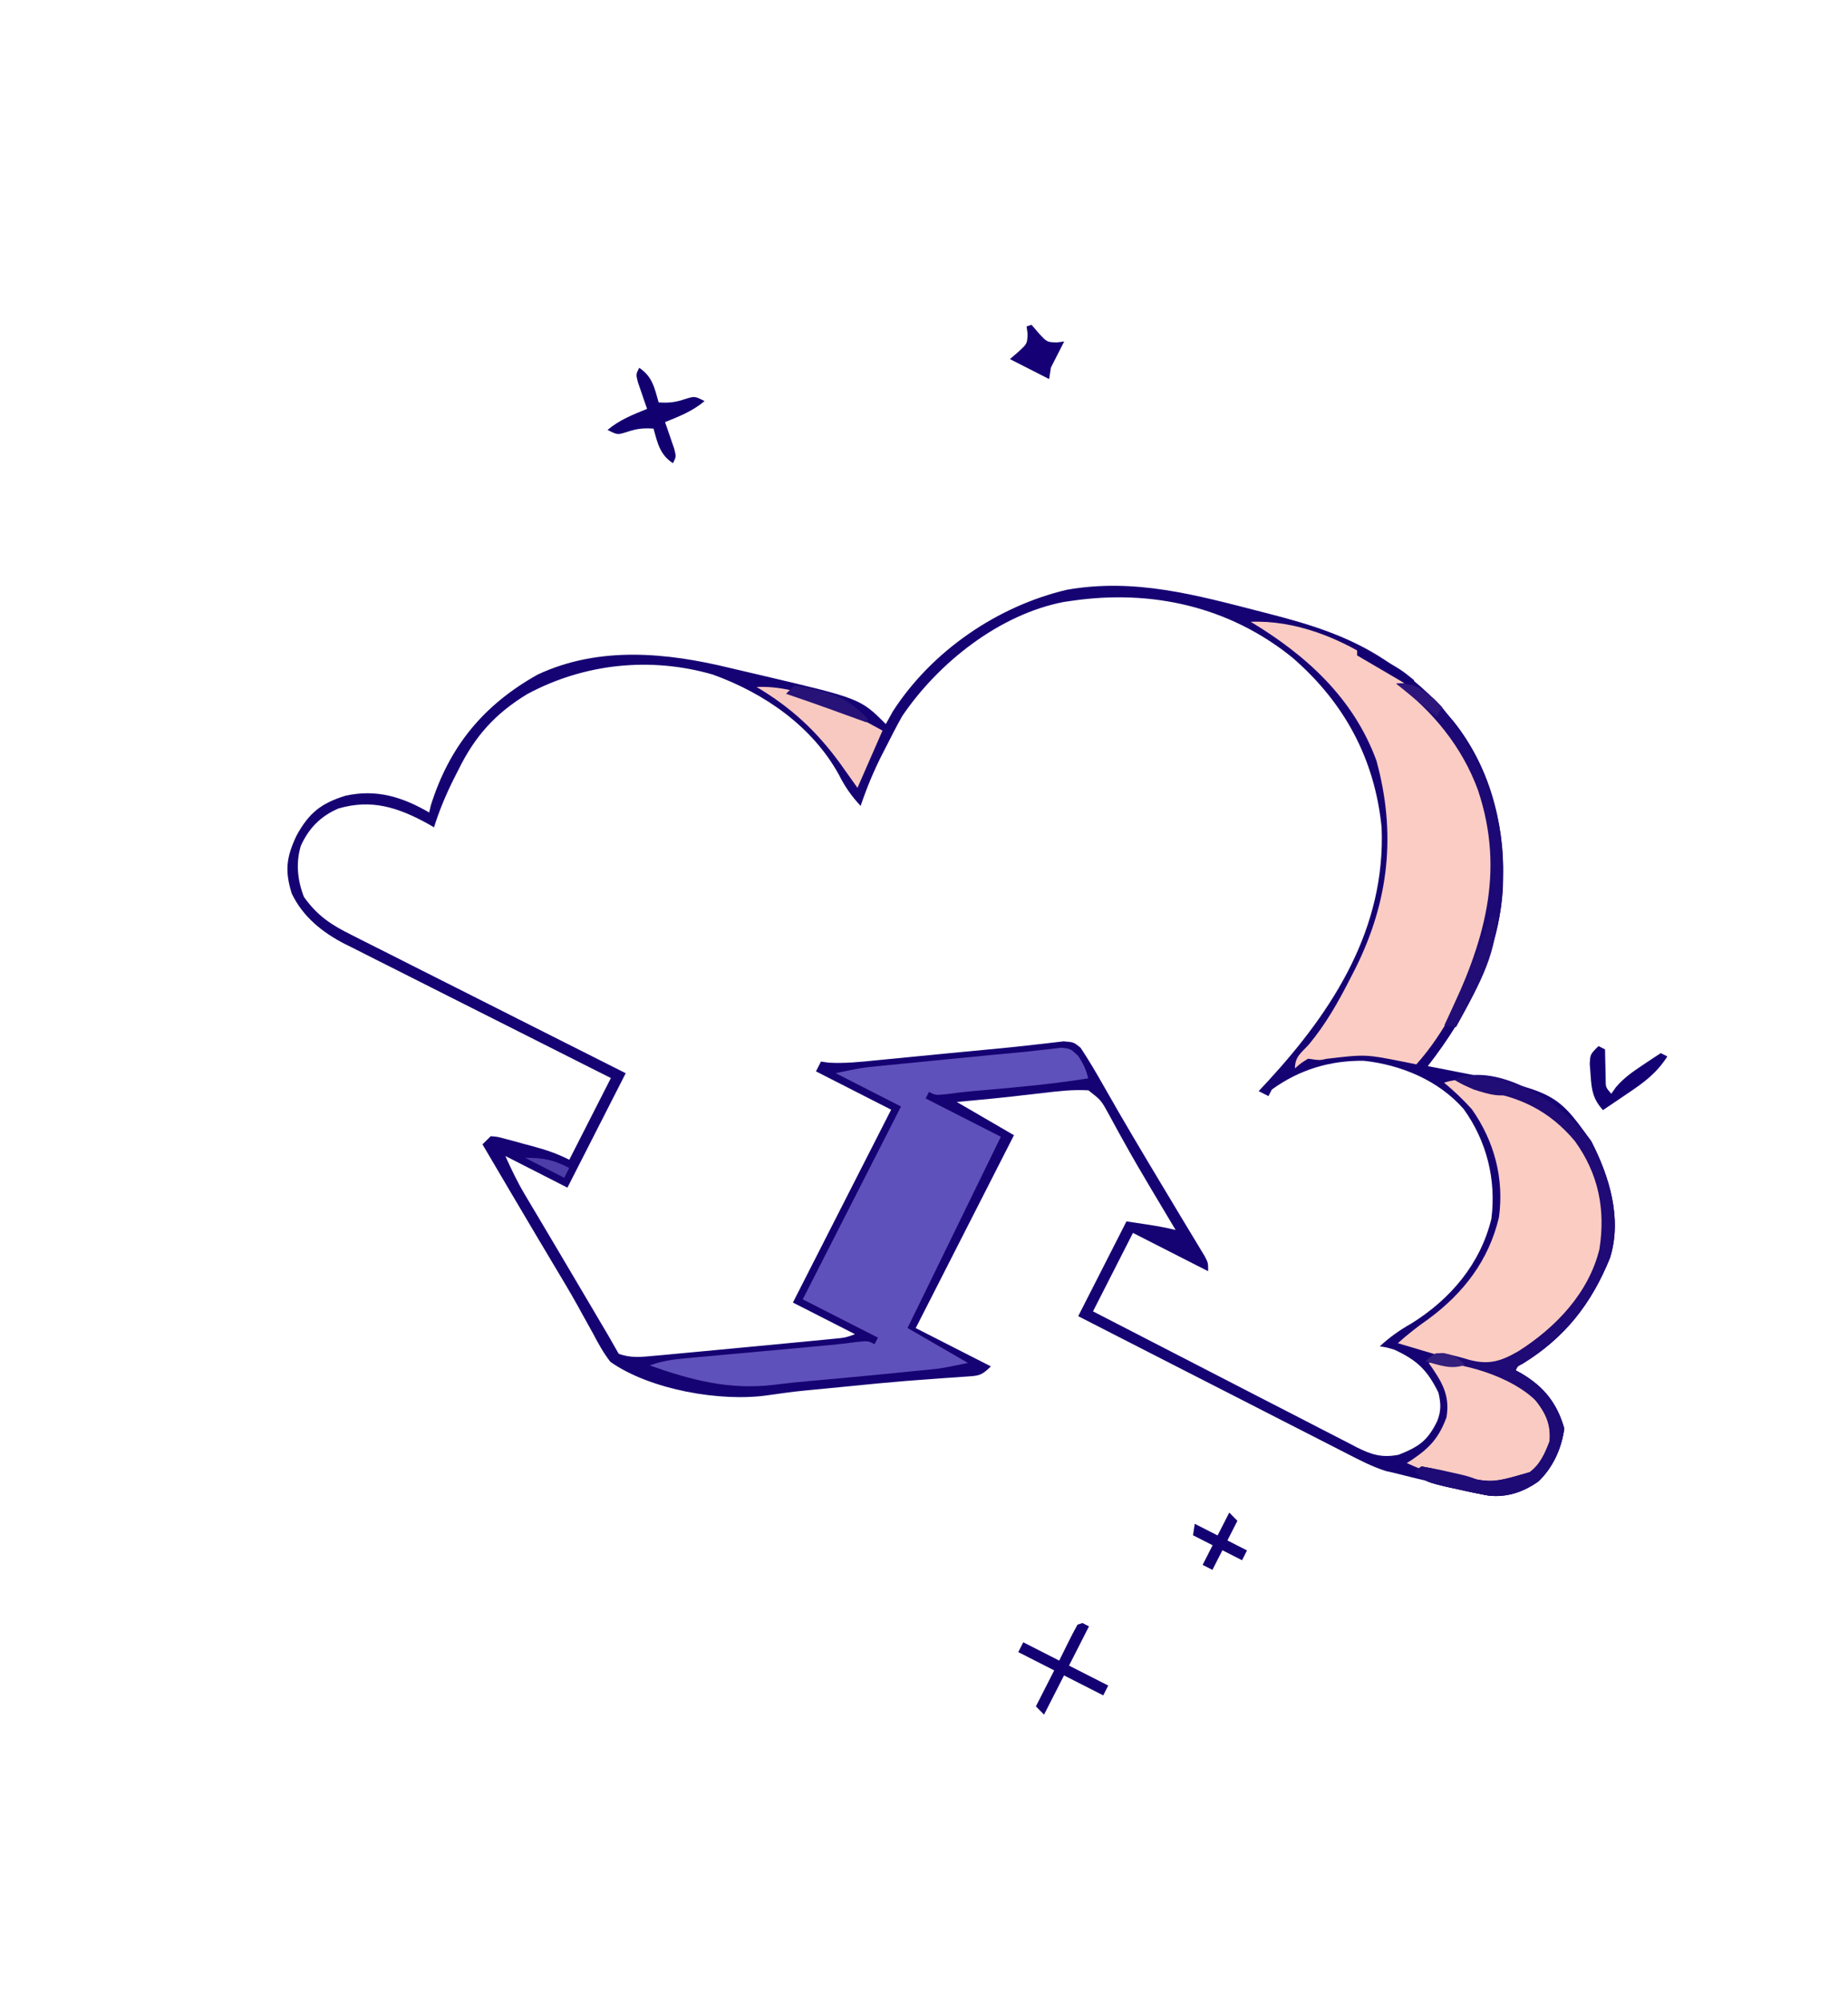 <svg width="97" height="105" viewBox="0 0 97 105" fill="none" xmlns="http://www.w3.org/2000/svg">
    <g clip-path="url(#clip0_429_2527)">
        <path
            d="M72.71 34.643C72.842 34.73 72.975 34.817 73.111 34.907C74.189 35.637 75.106 36.437 75.944 37.438C76.058 37.572 76.173 37.705 76.291 37.843C78.158 40.179 78.958 43.109 78.892 46.069C78.889 46.226 78.887 46.383 78.884 46.545C78.698 50.048 77.06 53.217 74.944 55.94C75.067 55.963 75.189 55.987 75.316 56.011C81.623 57.232 81.623 57.232 83.523 59.879C84.481 61.742 85.148 63.937 84.51 65.999C83.543 68.384 82.168 70.163 79.95 71.537C79.646 71.694 79.646 71.694 79.559 71.901C79.653 71.953 79.747 72.004 79.844 72.056C81.051 72.769 81.714 73.606 82.108 74.955C81.965 75.996 81.516 76.986 80.756 77.724C79.88 78.339 79 78.581 77.943 78.441C77.728 78.389 77.514 78.338 77.293 78.284C77.057 78.228 76.821 78.172 76.578 78.115C76.334 78.055 76.09 77.994 75.838 77.932C75.471 77.845 75.471 77.845 75.097 77.755C74.446 77.6 73.796 77.442 73.148 77.277C73.011 77.246 72.875 77.215 72.735 77.183C72.003 76.948 71.345 76.603 70.663 76.252C70.51 76.174 70.358 76.096 70.201 76.016C69.699 75.761 69.197 75.504 68.696 75.246C68.347 75.068 67.999 74.891 67.65 74.713C66.734 74.245 65.818 73.776 64.902 73.307C63.967 72.829 63.032 72.351 62.096 71.874C60.262 70.937 58.428 69.999 56.594 69.06C57.43 67.419 58.266 65.777 59.128 64.086C60.934 64.358 60.934 64.358 61.707 64.536C61.651 64.441 61.594 64.346 61.535 64.248C61.364 63.96 61.192 63.672 61.02 63.384C60.822 63.05 60.622 62.717 60.423 62.384C59.919 61.538 59.423 60.691 58.948 59.829C58.862 59.675 58.777 59.521 58.688 59.362C58.526 59.069 58.366 58.775 58.208 58.479C57.794 57.725 57.794 57.725 57.129 57.21C56.325 57.164 55.553 57.251 54.756 57.349C54.409 57.388 54.062 57.427 53.716 57.466C53.547 57.486 53.378 57.506 53.204 57.526C52.546 57.601 51.888 57.664 51.228 57.726C50.896 57.757 50.564 57.788 50.222 57.82C51.212 58.396 52.202 58.972 53.222 59.565C51.52 62.904 49.819 66.244 48.066 69.685C49.368 70.348 50.67 71.011 52.011 71.694C51.506 72.192 51.381 72.184 50.699 72.23C50.516 72.244 50.332 72.257 50.144 72.271C49.943 72.284 49.743 72.297 49.537 72.311C49.106 72.343 48.676 72.375 48.245 72.407C48.017 72.424 47.789 72.442 47.554 72.459C46.575 72.538 45.599 72.634 44.622 72.732C44.129 72.782 43.636 72.83 43.143 72.877C41.726 73.009 41.726 73.009 40.317 73.208C37.825 73.575 34.119 72.918 32.04 71.458C31.675 70.991 31.402 70.49 31.126 69.966C30.956 69.659 30.785 69.352 30.615 69.045C30.528 68.887 30.441 68.728 30.351 68.564C29.923 67.795 29.47 67.041 29.017 66.286C28.834 65.979 28.651 65.671 28.468 65.364C28.373 65.205 28.278 65.046 28.181 64.883C27.224 63.273 26.275 61.658 25.325 60.044C25.468 59.903 25.611 59.762 25.758 59.617C26.112 59.644 26.112 59.644 26.528 59.757C26.679 59.796 26.829 59.836 26.985 59.877C27.22 59.944 27.22 59.944 27.461 60.011C27.617 60.053 27.773 60.094 27.934 60.136C28.638 60.327 29.226 60.519 29.881 60.853C30.602 59.438 31.323 58.023 32.066 56.565C31.39 56.225 31.39 56.225 30.701 55.879C29.209 55.13 27.718 54.378 26.228 53.624C25.325 53.168 24.422 52.712 23.517 52.259C22.643 51.821 21.771 51.38 20.9 50.938C20.568 50.77 20.235 50.603 19.902 50.437C19.435 50.203 18.968 49.966 18.503 49.729C18.366 49.661 18.23 49.594 18.089 49.525C16.914 48.918 15.892 48.097 15.313 46.883C14.938 45.679 15.034 44.967 15.567 43.839C16.219 42.656 16.842 42.154 18.128 41.754C19.753 41.389 21.12 41.813 22.528 42.632C22.556 42.509 22.585 42.386 22.613 42.26C23.593 39.148 25.384 36.987 28.216 35.398C31.448 33.885 35.004 34.238 38.347 35.056C38.874 35.183 39.401 35.305 39.929 35.426C45.157 36.655 45.157 36.655 46.496 37.991C46.615 37.776 46.734 37.56 46.857 37.338C48.901 34.16 52.354 31.8 56.01 30.943C59.574 30.321 62.775 31.219 66.213 32.102C66.344 32.136 66.476 32.17 66.612 32.205C68.796 32.766 70.819 33.388 72.71 34.643ZM56.273 31.522C56.125 31.543 55.977 31.565 55.824 31.587C52.449 32.244 49.261 34.767 47.361 37.567C47.064 38.092 46.791 38.627 46.52 39.164C46.448 39.303 46.377 39.442 46.303 39.586C45.855 40.468 45.491 41.349 45.173 42.286C44.693 41.77 44.35 41.281 44.034 40.652C42.627 38.098 40.117 36.371 37.416 35.395C34.151 34.45 30.673 34.808 27.675 36.419C25.993 37.442 24.932 38.622 24.063 40.389C23.95 40.612 23.95 40.612 23.834 40.838C23.412 41.681 23.062 42.51 22.781 43.409C22.666 43.343 22.55 43.276 22.431 43.208C20.887 42.364 19.5 41.915 17.762 42.423C16.829 42.822 16.204 43.461 15.789 44.384C15.52 45.286 15.616 46.188 15.952 47.06C16.658 48.052 17.379 48.526 18.462 49.06C18.695 49.179 18.695 49.179 18.933 49.3C19.445 49.56 19.958 49.817 20.472 50.073C20.828 50.254 21.184 50.434 21.541 50.615C22.476 51.089 23.413 51.56 24.35 52.03C25.307 52.511 26.262 52.995 27.218 53.478C29.091 54.426 30.966 55.37 32.843 56.312C31.833 58.293 30.824 60.274 29.784 62.316C28.709 61.768 27.633 61.22 26.525 60.655C26.851 61.376 27.153 62.013 27.551 62.682C27.652 62.851 27.752 63.021 27.855 63.195C27.963 63.375 28.07 63.555 28.181 63.74C28.409 64.125 28.637 64.509 28.866 64.894C28.983 65.092 29.101 65.29 29.222 65.494C29.816 66.493 30.406 67.495 30.997 68.496C31.106 68.68 31.214 68.865 31.326 69.055C31.427 69.225 31.528 69.397 31.632 69.573C31.721 69.723 31.81 69.874 31.902 70.029C32.096 70.361 32.285 70.696 32.474 71.031C33.09 71.267 33.662 71.202 34.31 71.142C34.523 71.123 34.737 71.104 34.957 71.084C35.302 71.051 35.302 71.051 35.654 71.017C36.009 70.984 36.009 70.984 36.372 70.951C37.008 70.892 37.643 70.832 38.279 70.771C38.678 70.733 39.078 70.695 39.478 70.658C40.26 70.584 41.042 70.509 41.824 70.434C42.07 70.411 42.315 70.387 42.568 70.363C42.795 70.341 43.023 70.319 43.257 70.296C43.458 70.276 43.659 70.256 43.866 70.236C44.372 70.188 44.372 70.188 44.878 70.005C43.803 69.457 42.727 68.909 41.619 68.345C43.321 65.005 45.022 61.666 46.775 58.225C45.473 57.562 44.171 56.898 42.83 56.215C42.916 56.045 43.003 55.876 43.092 55.7C43.223 55.719 43.354 55.738 43.489 55.758C44.348 55.807 45.175 55.718 46.03 55.631C46.217 55.613 46.404 55.595 46.597 55.576C46.998 55.538 47.4 55.498 47.802 55.459C48.442 55.395 49.083 55.333 49.724 55.271C49.938 55.251 50.151 55.23 50.372 55.209C50.8 55.167 51.227 55.127 51.655 55.087C52.562 55.002 53.467 54.915 54.372 54.807C54.508 54.792 54.644 54.777 54.785 54.762C55.132 54.724 55.479 54.682 55.826 54.64C56.358 54.681 56.358 54.681 56.719 54.975C57.148 55.623 57.54 56.286 57.922 56.964C58.097 57.268 58.271 57.573 58.446 57.877C58.536 58.035 58.626 58.193 58.719 58.355C59.167 59.131 59.626 59.901 60.084 60.671C60.175 60.823 60.265 60.975 60.358 61.132C60.849 61.956 61.342 62.778 61.837 63.598C61.991 63.854 61.991 63.854 62.148 64.115C62.345 64.444 62.544 64.772 62.743 65.099C62.831 65.247 62.919 65.394 63.011 65.546C63.089 65.675 63.168 65.805 63.249 65.939C63.416 66.27 63.416 66.27 63.413 66.701C62.111 66.038 60.809 65.374 59.468 64.691C58.776 66.049 58.084 67.408 57.371 68.808C59.295 69.803 61.222 70.796 63.15 71.785C64.045 72.245 64.94 72.705 65.833 73.168C66.696 73.614 67.559 74.058 68.424 74.5C68.753 74.669 69.083 74.839 69.411 75.01C69.872 75.249 70.334 75.485 70.796 75.721C70.932 75.792 71.067 75.863 71.207 75.937C71.995 76.333 72.541 76.5 73.413 76.332C74.472 75.91 74.933 75.604 75.44 74.562C75.652 74.014 75.634 73.647 75.504 73.076C74.921 71.889 74.389 71.377 73.196 70.821C72.763 70.692 72.763 70.692 72.423 70.643C72.948 70.157 73.468 69.791 74.089 69.439C76.13 68.169 77.704 66.323 78.281 63.951C78.545 61.9 78.032 59.858 76.821 58.186C75.509 56.688 73.539 55.872 71.591 55.66C69.817 55.635 68.195 56.126 66.756 57.17C66.698 57.283 66.641 57.396 66.581 57.513C66.411 57.426 66.242 57.34 66.067 57.251C66.227 57.079 66.388 56.907 66.553 56.73C69.993 52.993 72.735 48.712 72.52 43.417C72.159 39.811 70.561 36.857 67.826 34.495C64.509 31.82 60.451 30.918 56.273 31.522Z"
            fill="#160373" />
        <path
            d="M77.242 40.266C78.484 43.305 79.013 46.9 77.743 50.021C76.812 52.091 75.864 54.148 74.342 55.849C74.134 55.807 73.927 55.764 73.713 55.72C71.674 55.315 71.674 55.315 69.626 55.557C69.264 55.639 69.264 55.639 68.662 55.549C68.28 55.786 68.28 55.786 67.969 56.06C67.974 55.437 68.287 55.259 68.705 54.801C69.595 53.729 70.236 52.591 70.868 51.352C70.959 51.175 71.05 50.998 71.144 50.815C72.908 47.277 73.294 43.736 72.25 39.918C71.05 36.633 68.559 34.378 65.649 32.626C70.241 32.437 75.32 36.292 77.242 40.266Z"
            fill="#FBCCC3" />
        <path
            d="M56.577 55.386C56.854 55.787 57.002 56.111 57.118 56.581C55.425 56.853 53.727 57.016 52.019 57.167C51.752 57.19 51.752 57.19 51.479 57.215C51.308 57.229 51.138 57.244 50.962 57.26C50.535 57.301 50.111 57.353 49.685 57.41C49.105 57.468 49.105 57.468 48.762 57.293C48.704 57.406 48.647 57.519 48.587 57.636C49.889 58.299 51.191 58.962 52.532 59.646C50.916 62.958 49.301 66.269 47.636 69.681C48.682 70.286 49.729 70.891 50.807 71.513C49.449 71.794 49.449 71.794 48.786 71.861C48.562 71.883 48.562 71.883 48.334 71.907C48.097 71.93 48.097 71.93 47.855 71.954C47.688 71.971 47.52 71.988 47.347 72.005C45.706 72.169 44.064 72.325 42.421 72.469C41.812 72.523 41.207 72.585 40.601 72.664C38.27 72.937 36.298 72.419 34.105 71.646C34.706 71.426 35.262 71.336 35.899 71.278C36.1 71.259 36.301 71.241 36.508 71.221C36.723 71.202 36.938 71.183 37.159 71.163C37.491 71.132 37.491 71.132 37.829 71.101C38.512 71.038 39.195 70.976 39.878 70.915C40.486 70.859 41.094 70.803 41.701 70.747C42.063 70.714 42.425 70.681 42.786 70.648C42.951 70.633 43.115 70.618 43.285 70.603C43.438 70.589 43.592 70.575 43.75 70.56C44.16 70.519 44.566 70.468 44.974 70.413C45.565 70.355 45.565 70.355 45.908 70.529C45.965 70.416 46.023 70.303 46.082 70.186C44.781 69.523 43.479 68.86 42.137 68.177C43.839 64.837 45.54 61.498 47.293 58.057C46.161 57.48 45.029 56.903 43.862 56.309C45.221 56.029 45.221 56.029 45.86 55.965C46.078 55.942 46.078 55.942 46.3 55.92C46.456 55.904 46.611 55.889 46.771 55.874C46.937 55.857 47.102 55.84 47.272 55.823C47.83 55.768 48.388 55.713 48.947 55.659C49.155 55.638 49.364 55.617 49.579 55.596C50.235 55.532 50.891 55.468 51.547 55.404C51.752 55.384 51.956 55.364 52.166 55.343C52.562 55.305 52.959 55.269 53.355 55.234C53.76 55.197 54.164 55.153 54.567 55.104C54.766 55.082 54.965 55.061 55.17 55.039C55.349 55.018 55.527 54.996 55.711 54.974C56.183 55.024 56.183 55.024 56.577 55.386Z"
            fill="#5F51BB" />
        <path
            d="M83.324 60.587C84.228 62.327 84.521 64.262 83.993 66.167C83.088 68.494 81.251 70.435 79.002 71.51C78.049 71.82 77.301 71.647 76.357 71.366C76.095 71.289 76.095 71.289 75.827 71.21C75.557 71.129 75.557 71.129 75.282 71.046C75.098 70.992 74.915 70.937 74.725 70.881C74.273 70.748 73.822 70.613 73.371 70.478C73.883 70.016 74.407 69.608 74.973 69.214C76.817 67.853 78.143 66.139 78.677 63.878C78.961 61.844 78.43 59.861 77.251 58.196C76.797 57.693 76.32 57.239 75.798 56.807C78.45 55.946 82.04 58.449 83.324 60.587Z"
            fill="#FBCCC2" />
        <path
            d="M81.264 74.067C81.538 74.715 81.616 75.004 81.51 75.704C81.061 76.799 80.73 77.278 79.601 77.756C77.677 78.287 75.611 77.567 73.84 76.766C73.978 76.679 73.978 76.679 74.119 76.59C75.061 75.954 75.523 75.442 75.924 74.371C76.126 73.175 75.658 72.472 74.999 71.523C75.113 71.439 75.228 71.354 75.345 71.267C75.872 71.358 76.375 71.466 76.892 71.596C77.04 71.633 77.189 71.671 77.341 71.709C78.978 72.139 80.297 72.618 81.264 74.067Z"
            fill="#F9CBC2" />
        <path
            d="M83.523 59.879C84.481 61.742 85.148 63.937 84.51 65.999C83.543 68.384 82.168 70.163 79.95 71.537C79.646 71.694 79.646 71.694 79.559 71.902C79.653 71.953 79.747 72.004 79.844 72.056C81.051 72.769 81.714 73.606 82.108 74.956C81.965 75.996 81.516 76.987 80.756 77.725C79.953 78.288 79.112 78.583 78.128 78.476C77.64 78.387 77.159 78.282 76.676 78.17C76.51 78.135 76.344 78.1 76.174 78.064C74.837 77.765 74.837 77.765 74.267 77.2C74.382 77.115 74.496 77.031 74.614 76.944C75.114 77.04 75.598 77.151 76.091 77.278C78.227 77.847 78.227 77.847 80.293 77.245C80.847 76.836 81.098 76.245 81.339 75.617C81.402 74.739 81.184 74.247 80.666 73.546C79.33 72.19 76.708 71.45 74.827 71.436C75.261 71.008 75.261 71.008 75.697 71.001C76.201 71.087 76.649 71.209 77.136 71.356C78.161 71.624 78.79 71.424 79.706 70.894C81.661 69.65 83.385 67.851 83.952 65.547C84.278 63.458 83.908 61.595 82.662 59.872C81.359 58.31 79.78 57.533 77.787 57.244C77.234 57.143 76.794 56.932 76.316 56.639C78.686 55.63 82.197 58.031 83.523 59.879Z"
            fill="#1F0A76" />
        <path
            d="M46.322 38.334C45.671 39.821 45.671 39.821 45.008 41.338C44.704 40.911 44.4 40.484 44.087 40.045C42.852 38.353 41.518 37.116 39.71 36.046C42.063 35.94 44.328 37.256 46.322 38.334Z"
            fill="#F7C9C1" />
        <path
            d="M75.701 37.126C77.828 39.824 78.998 42.602 78.892 46.069C78.889 46.236 78.886 46.402 78.883 46.574C78.745 49.23 77.694 51.596 76.423 53.885C76.224 53.855 76.026 53.825 75.821 53.794C75.871 53.69 75.921 53.587 75.972 53.48C77.878 49.473 79.031 45.819 77.58 41.464C76.749 39.19 75.217 37.322 73.287 35.868C74.349 35.734 75.007 36.388 75.701 37.126Z"
            fill="#1D0975" />
        <path
            d="M80.158 72.423C81.221 73.076 81.761 73.722 82.092 74.934C81.981 75.986 81.521 76.982 80.756 77.725C79.953 78.288 79.112 78.583 78.128 78.476C77.64 78.387 77.159 78.282 76.676 78.17C76.51 78.135 76.344 78.1 76.174 78.064C74.838 77.765 74.838 77.765 74.267 77.2C74.382 77.115 74.496 77.031 74.614 76.944C75.114 77.041 75.598 77.151 76.091 77.278C78.227 77.847 78.227 77.847 80.293 77.245C80.847 76.836 81.098 76.246 81.339 75.617C81.418 74.518 80.974 73.911 80.287 73.096C80.187 72.987 80.086 72.878 79.983 72.766C80.04 72.653 80.098 72.539 80.158 72.423Z"
            fill="#1E0A75" />
        <path
            d="M56.817 85.161C56.93 85.219 57.044 85.276 57.16 85.336C56.814 86.015 56.468 86.694 56.112 87.394C56.791 87.74 57.47 88.086 58.17 88.442C58.084 88.612 57.997 88.782 57.908 88.957C57.229 88.611 56.549 88.265 55.85 87.909C55.504 88.588 55.157 89.267 54.801 89.967C54.66 89.824 54.519 89.681 54.374 89.533C54.691 88.91 55.008 88.288 55.335 87.646C54.712 87.329 54.09 87.012 53.448 86.685C53.535 86.515 53.621 86.346 53.71 86.171C54.333 86.488 54.956 86.805 55.597 87.132C55.75 86.822 55.904 86.513 56.062 86.194C56.22 85.874 56.384 85.556 56.558 85.245C56.644 85.217 56.729 85.189 56.817 85.161Z"
            fill="#130072" />
        <path
            d="M33.551 19.299C34.239 19.751 34.355 20.349 34.571 21.114C35.107 21.15 35.457 21.112 35.971 20.936C36.467 20.784 36.467 20.784 36.982 21.046C36.351 21.576 35.663 21.841 34.907 22.15C34.952 22.277 34.996 22.404 35.042 22.534C35.099 22.699 35.155 22.864 35.213 23.035C35.269 23.199 35.326 23.363 35.385 23.532C35.496 23.962 35.496 23.962 35.322 24.305C34.634 23.853 34.517 23.255 34.302 22.49C33.766 22.454 33.416 22.492 32.902 22.667C32.406 22.82 32.406 22.82 31.891 22.558C32.522 22.027 33.209 21.762 33.965 21.454C33.921 21.327 33.876 21.2 33.831 21.07C33.746 20.822 33.746 20.822 33.66 20.569C33.603 20.405 33.547 20.241 33.488 20.072C33.377 19.642 33.377 19.642 33.551 19.299Z"
            fill="#120071" />
        <path
            d="M87.174 55.257C87.287 55.315 87.4 55.373 87.517 55.432C86.955 56.31 86.287 56.802 85.436 57.37C85.249 57.497 85.249 57.497 85.058 57.627C84.752 57.836 84.445 58.042 84.138 58.248C83.611 57.66 83.539 57.197 83.49 56.419C83.475 56.222 83.46 56.025 83.445 55.823C83.472 55.316 83.472 55.316 83.905 54.888C84.018 54.946 84.132 55.004 84.248 55.063C84.25 55.202 84.253 55.341 84.255 55.484C84.259 55.665 84.263 55.846 84.268 56.032C84.273 56.301 84.273 56.301 84.279 56.577C84.279 57.052 84.279 57.052 84.575 57.39C84.654 57.278 84.733 57.166 84.815 57.05C85.236 56.558 85.677 56.248 86.217 55.89C86.486 55.711 86.486 55.711 86.76 55.528C86.897 55.439 87.033 55.349 87.174 55.257Z"
            fill="#130072" />
        <path
            d="M54.144 17.043C54.267 17.186 54.39 17.329 54.517 17.476C54.951 17.952 54.951 17.952 55.482 17.968C55.607 17.951 55.731 17.934 55.859 17.916C55.626 18.374 55.393 18.831 55.16 19.289C55.13 19.487 55.1 19.686 55.069 19.891C54.383 19.541 53.697 19.192 53.011 18.842C53.154 18.719 53.297 18.596 53.444 18.469C53.92 18.035 53.92 18.035 53.936 17.504C53.919 17.379 53.902 17.255 53.885 17.127C53.971 17.099 54.056 17.071 54.144 17.043Z"
            fill="#150075" />
        <path
            d="M64.523 79.365C64.664 79.508 64.805 79.651 64.95 79.798C64.777 80.138 64.604 80.478 64.426 80.827C64.766 81 65.105 81.173 65.455 81.352C65.368 81.522 65.282 81.691 65.193 81.866C64.853 81.693 64.514 81.52 64.164 81.342C63.991 81.682 63.818 82.021 63.639 82.371C63.47 82.285 63.3 82.198 63.125 82.109C63.298 81.769 63.471 81.43 63.649 81.08C63.309 80.907 62.97 80.734 62.62 80.556C62.65 80.357 62.68 80.158 62.711 79.954C63.107 80.156 63.503 80.357 63.911 80.565C64.113 80.169 64.315 79.773 64.523 79.365Z"
            fill="#130072" />
        <path
            d="M78.533 48.047C78.609 50.137 77.385 52.099 76.423 53.885C76.125 53.84 76.125 53.84 75.821 53.794C75.87 53.687 75.92 53.579 75.971 53.468C76.198 52.971 76.425 52.474 76.653 51.977C76.73 51.807 76.808 51.638 76.888 51.464C77.338 50.475 77.755 49.483 78.127 48.462C78.176 48.352 78.224 48.243 78.274 48.131C78.359 48.103 78.445 48.075 78.533 48.047Z"
            fill="#220D77" />
        <path
            d="M78.306 78.177C78.192 78.261 78.078 78.346 77.96 78.433C77.44 78.348 76.941 78.247 76.429 78.125C76.288 78.094 76.147 78.064 76.002 78.032C75.283 77.865 74.796 77.713 74.267 77.2C74.382 77.115 74.496 77.031 74.614 76.944C75.134 77.029 75.633 77.13 76.145 77.251C76.286 77.282 76.427 77.313 76.572 77.344C77.291 77.511 77.778 77.663 78.306 78.177Z"
            fill="#1F0B76" />
        <path
            d="M45.551 37.726C45.523 37.783 45.494 37.839 45.464 37.898C45.268 37.827 45.073 37.756 44.871 37.682C44.609 37.587 44.347 37.493 44.085 37.398C43.957 37.351 43.828 37.304 43.696 37.256C42.886 36.963 42.073 36.679 41.257 36.403C41.4 36.262 41.543 36.121 41.691 35.975C42.178 36.034 42.597 36.114 43.066 36.244C43.191 36.278 43.316 36.312 43.445 36.347C44.357 36.635 44.894 37.033 45.551 37.726Z"
            fill="#271278" />
        <path
            d="M79.669 57.267C78.883 57.667 78.141 57.417 77.345 57.163C76.734 56.879 76.734 56.879 76.316 56.639C77.035 56.317 77.534 56.434 78.285 56.616C78.491 56.664 78.696 56.712 78.908 56.761C79.413 56.921 79.413 56.921 79.669 57.267Z"
            fill="#210D76" />
        <path
            d="M71.235 33.959C73.424 35.034 73.424 35.034 74.235 35.703C74.177 35.817 74.12 35.93 74.06 36.046C73.127 35.5 72.193 34.953 71.232 34.389C71.233 34.247 71.234 34.105 71.235 33.959Z"
            fill="#130171" />
        <path
            d="M75.261 36.658C75.402 36.801 75.543 36.944 75.688 37.092C75.602 37.261 75.515 37.431 75.426 37.606C74.72 37.033 74.014 36.459 73.287 35.868C74.272 35.876 74.51 36.065 75.261 36.658Z"
            fill="#2D167B" />
        <path
            d="M29.878 61.283C29.791 61.453 29.705 61.623 29.616 61.798C28.937 61.452 28.257 61.106 27.558 60.749C28.543 60.757 29.006 60.839 29.878 61.283Z"
            fill="#4C3DA9" />
        <path
            d="M76.892 71.623C76.128 71.872 75.601 71.632 74.827 71.436C75.261 71.008 75.261 71.008 75.767 70.996C76.313 71.106 76.521 71.221 76.892 71.623Z"
            fill="#351F7D" />
    </g>
    <defs>
        <clipPath id="clip0_429_2527">
            <rect width="77" height="77" fill="white"
                transform="translate(35.671 0.719) rotate(26.996)" />
        </clipPath>
    </defs>
</svg>